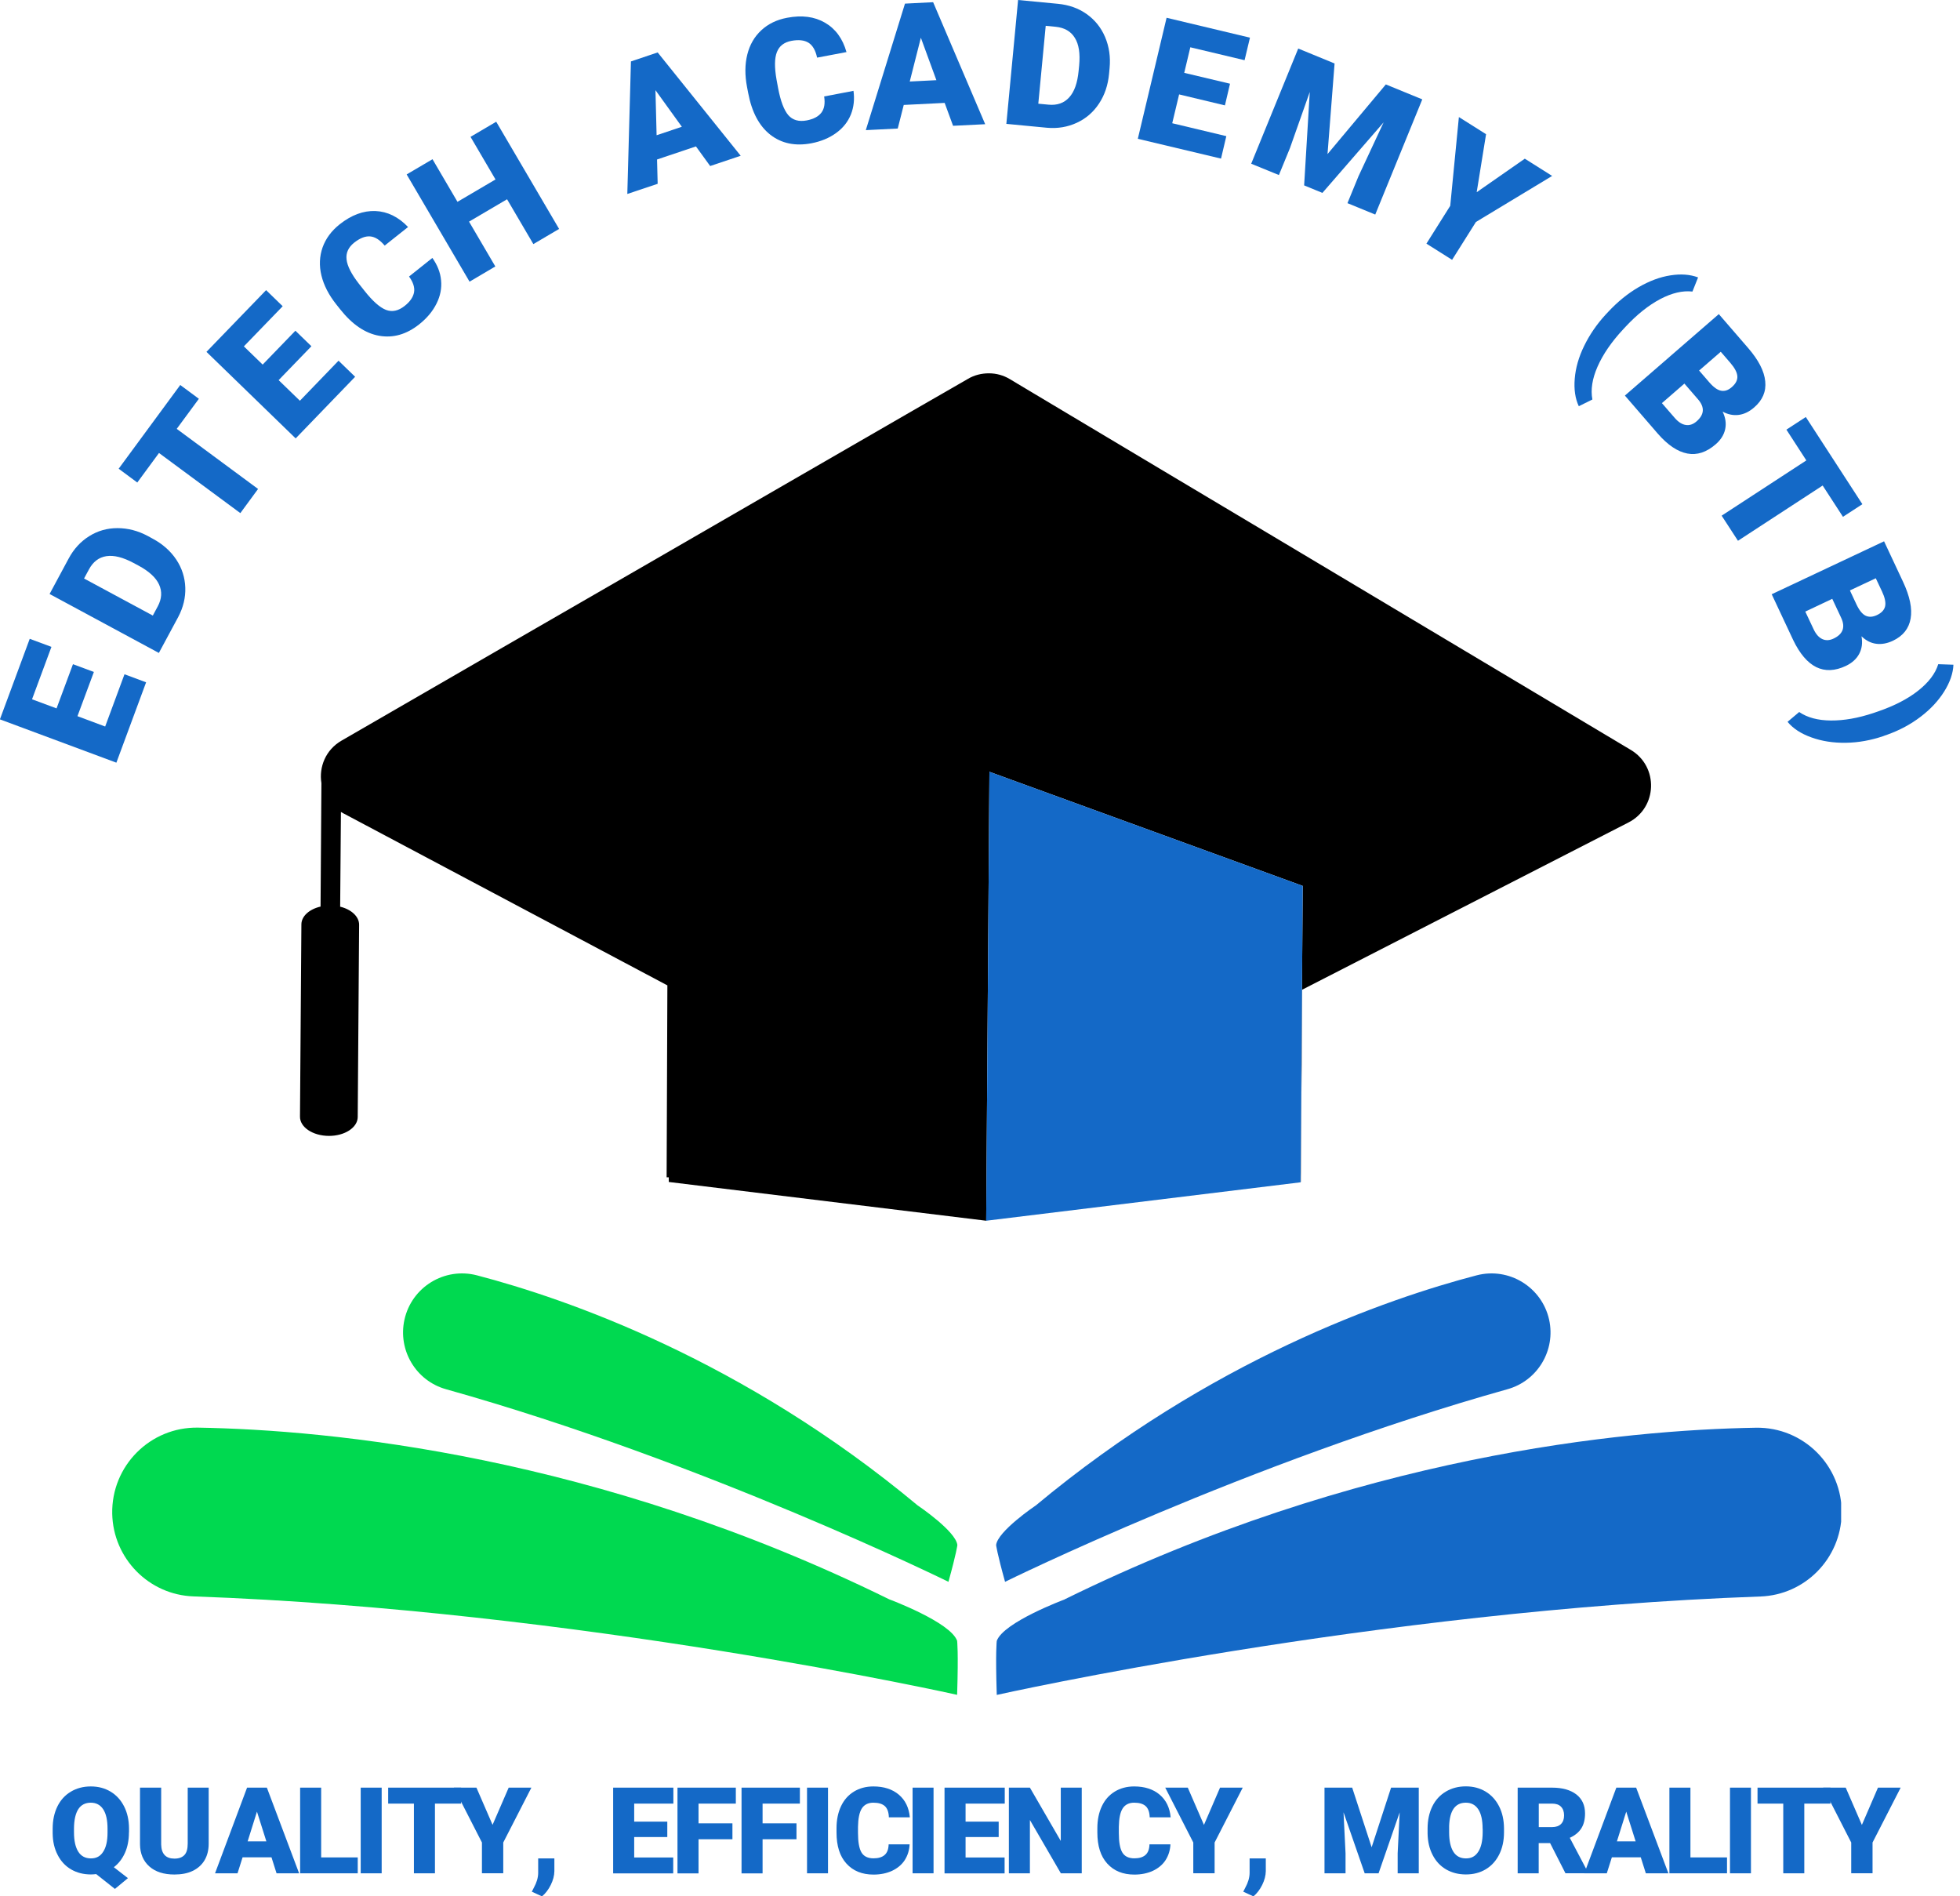 <svg width="184" height="178" viewBox="0 0 184 178" fill="none" xmlns="http://www.w3.org/2000/svg">
<g clip-path="url(#clip0_106_239)">
<path d="M152.875 77.201L122.248 92.895L122.116 110.54V110.944H122.096L122.298 83.154L92.884 72.442L92.581 114.582L62.783 110.944V110.51H62.581L62.652 92.491L32.197 76.322C32.126 76.282 32.065 76.252 32.005 76.211L31.934 85.104C32.975 85.357 33.723 86.034 33.713 86.812L33.582 104.85C33.572 105.841 32.358 106.629 30.862 106.619C29.355 106.609 28.152 105.8 28.162 104.81L28.294 86.772C28.294 85.993 29.042 85.337 30.093 85.094L30.174 73.503C29.932 72.007 30.559 70.38 32.075 69.511L47.232 60.75L61.61 52.453L71.368 46.814L85.736 38.517L90.862 35.566C91.469 35.203 92.156 35.041 92.834 35.041C93.521 35.041 94.199 35.223 94.805 35.587L95.493 36.001L109.861 44.581L119.619 50.401L133.987 58.981L153.097 70.39C155.726 71.957 155.605 75.807 152.875 77.201Z" fill="black"/>
<path d="M122.298 83.154L122.096 110.944V110.974L92.581 114.582L92.884 72.442L122.298 83.154Z" fill="#1469C7"/>
</g>
<g clip-path="url(#clip1_106_239)">
<path d="M8.813 63.073L7.272 67.222L9.873 68.193L11.687 63.289L13.716 64.044L10.925 71.587L-0.008 67.521L2.791 59.961L4.829 60.717L3.007 65.637L5.309 66.492L6.85 62.343L8.813 63.073Z" fill="#1469C7"/>
<path d="M14.917 61.289L4.655 55.754L6.436 52.443C6.924 51.531 7.571 50.825 8.374 50.327C9.177 49.821 10.064 49.572 11.024 49.572C11.994 49.572 12.946 49.813 13.874 50.311L14.346 50.568C15.282 51.074 16.019 51.73 16.549 52.526C17.079 53.323 17.361 54.203 17.394 55.149C17.427 56.095 17.203 57.016 16.731 57.912L14.909 61.297L14.917 61.289ZM7.894 54.302L14.346 57.779L14.81 56.916C15.191 56.202 15.232 55.522 14.934 54.867C14.636 54.211 13.982 53.614 12.988 53.082L12.54 52.842C11.546 52.311 10.701 52.095 9.989 52.203C9.277 52.311 8.73 52.734 8.341 53.464L7.894 54.294V54.302Z" fill="#1469C7"/>
<path d="M18.67 37.432L16.591 40.254L24.227 45.896L22.562 48.162L14.926 42.519L12.888 45.291L11.14 43.996L16.922 36.138L18.67 37.432Z" fill="#1469C7"/>
<path d="M40.586 24.205C41.058 24.869 41.34 25.566 41.406 26.305C41.481 27.043 41.34 27.773 40.984 28.487C40.627 29.209 40.089 29.856 39.36 30.437C38.159 31.391 36.908 31.748 35.592 31.516C34.283 31.284 33.057 30.454 31.93 29.026L31.574 28.578C30.862 27.682 30.398 26.778 30.174 25.857C29.951 24.936 29.992 24.064 30.282 23.226C30.58 22.396 31.11 21.674 31.881 21.06C32.991 20.181 34.109 19.766 35.244 19.807C36.378 19.857 37.397 20.355 38.308 21.309L36.113 23.052C35.658 22.512 35.202 22.222 34.738 22.189C34.275 22.156 33.786 22.355 33.247 22.778C32.701 23.218 32.461 23.741 32.535 24.355C32.601 24.969 32.991 25.732 33.695 26.637L34.208 27.284C34.978 28.263 35.658 28.86 36.229 29.084C36.809 29.309 37.397 29.184 37.993 28.711C38.499 28.313 38.789 27.881 38.871 27.433C38.946 26.985 38.789 26.487 38.399 25.956L40.586 24.214V24.205Z" fill="#1469C7"/>
<path d="M52.48 21.492L50.07 22.911L47.602 18.704L44.032 20.803L46.5 25.01L44.081 26.438L38.176 16.372L40.603 14.945L42.947 18.944L46.517 16.845L44.172 12.845L46.583 11.426L52.489 21.492H52.48Z" fill="#1469C7"/>
<path d="M65.335 13.742L61.682 14.97L61.74 17.252L58.891 18.206L59.231 5.767L61.74 4.921L69.535 14.621L66.669 15.584L65.327 13.733L65.335 13.742ZM61.633 12.696L64.01 11.899L61.533 8.464L61.641 12.704L61.633 12.696Z" fill="#1469C7"/>
<path d="M80.12 8.505C80.236 9.31 80.153 10.057 79.88 10.746C79.598 11.435 79.143 12.015 78.497 12.48C77.851 12.953 77.072 13.277 76.161 13.451C74.653 13.733 73.378 13.468 72.326 12.655C71.274 11.833 70.578 10.53 70.239 8.738L70.131 8.174C69.916 7.053 69.924 6.033 70.156 5.112C70.388 4.191 70.827 3.435 71.473 2.838C72.119 2.24 72.922 1.85 73.891 1.668C75.283 1.402 76.467 1.56 77.453 2.133C78.439 2.705 79.11 3.626 79.466 4.888L76.708 5.41C76.558 4.713 76.285 4.249 75.896 4.008C75.507 3.767 74.977 3.709 74.297 3.834C73.61 3.966 73.154 4.315 72.931 4.896C72.707 5.468 72.699 6.323 72.897 7.46L73.047 8.273C73.278 9.493 73.602 10.339 74.007 10.812C74.413 11.277 74.993 11.443 75.739 11.302C76.376 11.177 76.832 10.937 77.105 10.58C77.387 10.215 77.47 9.709 77.37 9.053L80.112 8.53L80.12 8.505Z" fill="#1469C7"/>
<path d="M88.685 9.659L84.841 9.85L84.278 12.065L81.28 12.215L84.957 0.34L87.6 0.207L92.487 11.659L89.472 11.808L88.685 9.667V9.659ZM85.405 7.651L87.906 7.526L86.448 3.543L85.405 7.651Z" fill="#1469C7"/>
<path d="M94.474 11.626L95.576 0L99.312 0.357C100.339 0.456 101.241 0.772 102.012 1.319C102.782 1.867 103.362 2.581 103.743 3.477C104.124 4.373 104.265 5.344 104.165 6.398L104.116 6.929C104.016 7.991 103.701 8.929 103.171 9.725C102.641 10.53 101.946 11.128 101.084 11.526C100.223 11.924 99.287 12.082 98.284 11.991L94.466 11.626H94.474ZM98.168 2.431L97.473 9.734L98.442 9.825C99.245 9.9 99.891 9.675 100.372 9.144C100.86 8.613 101.15 7.784 101.258 6.655L101.308 6.149C101.415 5.029 101.283 4.157 100.902 3.552C100.529 2.938 99.924 2.597 99.105 2.514L98.168 2.423V2.431Z" fill="#1469C7"/>
<path d="M114.991 9.891L110.692 8.862L110.046 11.567L115.124 12.779L114.627 14.887L106.816 13.028L109.516 1.668L117.343 3.535L116.838 5.651L111.744 4.439L111.173 6.838L115.471 7.858L114.991 9.9V9.891Z" fill="#1469C7"/>
<path d="M125.287 5.958L124.624 14.463L130.099 7.925L133.52 9.327L129.105 20.139L126.496 19.069L127.531 16.546L129.892 11.484L124.144 18.106L122.429 17.401L122.959 8.63L121.095 13.908L120.06 16.43L117.459 15.368L121.874 4.556L125.287 5.958Z" fill="#1469C7"/>
<path d="M150.972 29.275C151.858 28.321 152.811 27.549 153.821 26.96C154.84 26.371 155.834 25.998 156.811 25.848C157.789 25.691 158.658 25.757 159.412 26.039L158.882 27.367C157.963 27.259 156.952 27.5 155.859 28.072C154.765 28.653 153.68 29.516 152.612 30.661L152.372 30.918C151.278 32.097 150.483 33.258 149.978 34.404C149.473 35.549 149.315 36.578 149.489 37.499L148.214 38.129C147.874 37.407 147.75 36.544 147.833 35.54C147.915 34.536 148.205 33.516 148.711 32.478C149.216 31.441 149.878 30.462 150.715 29.549L150.963 29.284L150.972 29.275Z" fill="#1469C7"/>
<path d="M152.546 37.125L161.358 29.483L164.1 32.653C165.086 33.789 165.624 34.835 165.715 35.789C165.815 36.744 165.467 37.565 164.672 38.246C164.216 38.644 163.736 38.876 163.23 38.943C162.725 39.009 162.22 38.909 161.715 38.636C161.988 39.2 162.071 39.748 161.955 40.287C161.839 40.818 161.541 41.291 161.06 41.706C160.199 42.453 159.313 42.743 158.402 42.569C157.49 42.395 156.571 41.781 155.635 40.71L152.537 37.125H152.546ZM158.128 36.005L156.016 37.839L157.225 39.233C157.557 39.615 157.905 39.839 158.252 39.889C158.609 39.947 158.94 39.831 159.263 39.557C160 38.918 160.05 38.237 159.42 37.499L158.128 36.005ZM159.52 34.794L160.481 35.906C160.886 36.37 161.259 36.627 161.59 36.677C161.93 36.735 162.253 36.619 162.576 36.337C162.949 36.013 163.123 35.673 163.098 35.316C163.073 34.959 162.858 34.545 162.444 34.063L161.541 33.018L159.503 34.785L159.52 34.794Z" fill="#1469C7"/>
<path d="M173.013 48.51L171.107 45.573L163.156 50.759L161.624 48.402L169.575 43.216L167.703 40.328L169.525 39.142L174.835 47.324L173.013 48.51Z" fill="#1469C7"/>
<path d="M166.32 55.779L176.872 50.809L178.653 54.609C179.291 55.97 179.531 57.123 179.365 58.061C179.2 59.007 178.645 59.696 177.701 60.144C177.154 60.401 176.632 60.492 176.127 60.426C175.622 60.36 175.166 60.119 174.752 59.721C174.868 60.343 174.793 60.891 174.537 61.372C174.28 61.853 173.866 62.227 173.294 62.501C172.259 62.99 171.331 63.023 170.503 62.617C169.675 62.202 168.954 61.355 168.341 60.078L166.328 55.788L166.32 55.779ZM172.002 56.211L169.476 57.406L170.263 59.074C170.478 59.53 170.751 59.837 171.074 59.986C171.397 60.136 171.754 60.119 172.135 59.937C173.013 59.522 173.253 58.874 172.847 57.995L172.01 56.211H172.002ZM173.667 55.422L174.288 56.75C174.553 57.306 174.843 57.655 175.149 57.796C175.456 57.937 175.804 57.92 176.193 57.738C176.64 57.53 176.897 57.248 176.972 56.9C177.046 56.551 176.947 56.086 176.682 55.522L176.094 54.277L173.659 55.422H173.667Z" fill="#1469C7"/>
<path d="M176.839 69.081C175.655 69.487 174.47 69.703 173.286 69.72C172.101 69.737 171.025 69.57 170.047 69.214C169.07 68.865 168.324 68.376 167.811 67.753L168.904 66.832C169.666 67.355 170.66 67.621 171.886 67.629C173.112 67.637 174.429 67.405 175.854 66.932L176.317 66.774C177.833 66.251 179.092 65.604 180.069 64.832C181.047 64.061 181.685 63.231 181.958 62.343L183.383 62.393C183.35 63.198 183.06 64.036 182.521 64.899C181.983 65.762 181.246 66.558 180.31 67.272C179.374 67.986 178.338 68.542 177.179 68.957L176.847 69.073L176.839 69.081Z" fill="#1469C7"/>
<path d="M29.23 32.503L26.157 35.681L28.154 37.615L31.781 33.856L33.339 35.366L27.756 41.15L19.382 33.026L24.981 27.234L26.538 28.744L22.894 32.512L24.658 34.221L27.731 31.043L29.23 32.495V32.503Z" fill="#1469C7"/>
<path d="M138.63 18.04L143.145 14.895L145.712 16.513L138.556 20.836L136.319 24.388L133.909 22.869L136.145 19.318L136.957 10.987L139.508 12.596L138.63 18.032V18.04Z" fill="#1469C7"/>
</g>
<g clip-path="url(#clip2_106_239)">
<path d="M12.104 171.985C12.104 172.731 11.975 173.377 11.724 173.93C11.473 174.483 11.127 174.929 10.686 175.262L12.009 176.288L10.788 177.301L9.03 175.908C8.867 175.928 8.697 175.942 8.534 175.942C7.835 175.942 7.218 175.782 6.675 175.469C6.132 175.149 5.711 174.696 5.413 174.11C5.107 173.523 4.951 172.844 4.944 172.078V171.651C4.944 170.859 5.094 170.166 5.385 169.566C5.677 168.967 6.098 168.501 6.648 168.174C7.191 167.848 7.815 167.681 8.521 167.681C9.227 167.681 9.831 167.841 10.38 168.167C10.923 168.494 11.344 168.954 11.649 169.553C11.955 170.153 12.104 170.839 12.111 171.612V171.985H12.104ZM10.095 171.645C10.095 170.845 9.96 170.239 9.688 169.826C9.417 169.413 9.03 169.207 8.521 169.207C8.012 169.207 7.605 169.413 7.347 169.82C7.089 170.226 6.953 170.825 6.946 171.612V171.985C6.946 172.777 7.082 173.383 7.347 173.803C7.611 174.223 8.012 174.436 8.534 174.436C9.057 174.436 9.423 174.23 9.688 173.81C9.96 173.397 10.095 172.797 10.095 172.018V171.645Z" fill="#1469C7"/>
<path d="M19.59 167.794V173.057C19.59 173.657 19.461 174.17 19.203 174.609C18.945 175.042 18.572 175.375 18.09 175.608C17.608 175.842 17.031 175.948 16.373 175.948C15.375 175.948 14.588 175.695 14.018 175.189C13.448 174.682 13.149 173.983 13.143 173.104V167.794H15.131V173.137C15.151 174.016 15.572 174.456 16.38 174.456C16.787 174.456 17.099 174.343 17.309 174.123C17.52 173.903 17.622 173.543 17.622 173.044V167.794H19.597H19.59Z" fill="#1469C7"/>
<path d="M25.48 174.336H22.773L22.298 175.835H20.187L23.194 167.794H25.053L28.08 175.835H25.962L25.487 174.336H25.48ZM23.248 172.837H25.006L24.123 170.046L23.248 172.837Z" fill="#1469C7"/>
<path d="M30.15 174.343H33.584V175.835H28.175V167.794H30.15V174.343Z" fill="#1469C7"/>
<path d="M35.83 175.835H33.862V167.794H35.83V175.835Z" fill="#1469C7"/>
<path d="M43.288 169.293H40.832V175.835H38.857V169.293H36.441V167.794H43.288V169.293Z" fill="#1469C7"/>
<path d="M46.241 171.285L47.754 167.794H49.885L47.245 172.944V175.828H45.243V172.944L42.61 167.794H44.727L46.241 171.285Z" fill="#1469C7"/>
<path d="M50.883 178L49.926 177.56L50.116 177.187C50.38 176.708 50.516 176.255 50.523 175.815V174.436H52.043V175.635C52.036 176.061 51.921 176.488 51.704 176.927C51.487 177.367 51.209 177.727 50.876 178.007L50.883 178Z" fill="#1469C7"/>
<path d="M62.644 172.431H59.536V174.349H63.2V175.842H57.561V167.794H63.214V169.293H59.536V170.985H62.644V172.424V172.431Z" fill="#1469C7"/>
<path d="M68.759 172.637H65.576V175.842H63.601V167.794H69.078V169.293H65.576V171.145H68.759V172.637Z" fill="#1469C7"/>
<path d="M74.772 172.637H71.589V175.842H69.614V167.794H75.091V169.293H71.589V171.145H74.772V172.637Z" fill="#1469C7"/>
<path d="M77.731 175.835H75.762V167.794H77.731V175.835Z" fill="#1469C7"/>
<path d="M85.392 173.117C85.365 173.677 85.209 174.17 84.931 174.603C84.653 175.029 84.252 175.362 83.743 175.602C83.234 175.835 82.657 175.955 82.006 175.955C80.927 175.955 80.085 175.608 79.461 174.922C78.837 174.236 78.531 173.264 78.531 172.005V171.605C78.531 170.819 78.674 170.126 78.952 169.54C79.23 168.947 79.631 168.494 80.16 168.167C80.683 167.848 81.293 167.681 81.986 167.681C82.977 167.681 83.777 167.941 84.381 168.454C84.985 168.967 85.331 169.673 85.413 170.579H83.445C83.431 170.093 83.302 169.74 83.065 169.526C82.827 169.313 82.468 169.207 81.986 169.207C81.504 169.207 81.137 169.387 80.907 169.746C80.676 170.106 80.561 170.686 80.547 171.472V172.038C80.547 172.897 80.656 173.51 80.873 173.876C81.09 174.243 81.47 174.429 82.006 174.429C82.461 174.429 82.807 174.323 83.044 174.116C83.282 173.91 83.411 173.577 83.424 173.117H85.386H85.392Z" fill="#1469C7"/>
<path d="M87.639 175.835H85.671V167.794H87.639V175.835Z" fill="#1469C7"/>
<path d="M93.754 172.431H90.645V174.349H94.31V175.842H88.67V167.794H94.324V169.293H90.645V170.985H93.754V172.424V172.431Z" fill="#1469C7"/>
<path d="M101.551 175.835H99.59L96.685 170.832V175.835H94.71V167.794H96.685L99.583 172.797V167.794H101.551V175.835Z" fill="#1469C7"/>
<path d="M109.879 173.117C109.851 173.677 109.695 174.17 109.417 174.603C109.139 175.029 108.738 175.362 108.229 175.602C107.72 175.835 107.144 175.955 106.492 175.955C105.413 175.955 104.571 175.608 103.947 174.922C103.323 174.236 103.017 173.264 103.017 172.005V171.605C103.017 170.819 103.16 170.126 103.438 169.54C103.716 168.947 104.117 168.494 104.646 168.167C105.169 167.848 105.779 167.681 106.472 167.681C107.462 167.681 108.263 167.941 108.867 168.454C109.471 168.967 109.817 169.673 109.899 170.579H107.931C107.917 170.093 107.788 169.74 107.551 169.526C107.313 169.313 106.954 169.207 106.472 169.207C105.99 169.207 105.623 169.387 105.393 169.746C105.162 170.106 105.046 170.686 105.033 171.472V172.038C105.033 172.897 105.141 173.51 105.359 173.876C105.576 174.243 105.956 174.429 106.492 174.429C106.947 174.429 107.293 174.323 107.53 174.116C107.768 173.91 107.897 173.577 107.91 173.117H109.872H109.879Z" fill="#1469C7"/>
<path d="M113.027 171.285L114.534 167.794H116.665L114.025 172.944V175.828H112.023V172.944L109.39 167.794H111.507L113.021 171.285H113.027Z" fill="#1469C7"/>
<path d="M117.67 178L116.713 177.56L116.903 177.187C117.167 176.708 117.303 176.255 117.31 175.815V174.436H118.83V175.635C118.823 176.061 118.708 176.488 118.491 176.927C118.274 177.367 117.995 177.727 117.663 178.007L117.67 178Z" fill="#1469C7"/>
<path d="M126.94 167.794L128.766 173.39L130.591 167.794H133.19V175.835H131.209V173.956L131.399 170.113L129.417 175.835H128.114L126.126 170.106L126.316 173.956V175.835H124.341V167.794H126.933H126.94Z" fill="#1469C7"/>
<path d="M141.192 171.985C141.192 172.771 141.043 173.463 140.744 174.063C140.445 174.663 140.025 175.129 139.482 175.455C138.939 175.782 138.314 175.942 137.615 175.942C136.916 175.942 136.299 175.782 135.756 175.469C135.22 175.155 134.792 174.703 134.493 174.116C134.188 173.53 134.032 172.857 134.018 172.098V171.645C134.018 170.859 134.168 170.159 134.46 169.56C134.751 168.96 135.179 168.494 135.729 168.167C136.278 167.841 136.903 167.674 137.602 167.674C138.301 167.674 138.912 167.834 139.461 168.161C140.004 168.487 140.425 168.947 140.73 169.546C141.036 170.146 141.185 170.832 141.192 171.605V171.978V171.985ZM139.183 171.645C139.183 170.845 139.047 170.239 138.776 169.826C138.504 169.413 138.118 169.207 137.609 169.207C136.618 169.207 136.095 169.933 136.041 171.392V171.985C136.041 172.771 136.17 173.377 136.434 173.803C136.699 174.23 137.1 174.436 137.622 174.436C138.145 174.436 138.504 174.23 138.776 173.81C139.047 173.397 139.183 172.797 139.19 172.018V171.645H139.183Z" fill="#1469C7"/>
<path d="M145.515 172.997H144.449V175.835H142.475V167.794H145.698C146.669 167.794 147.429 168.008 147.978 168.427C148.528 168.854 148.8 169.446 148.8 170.219C148.8 170.779 148.684 171.245 148.453 171.611C148.223 171.978 147.863 172.278 147.368 172.504L149.078 175.748V175.828H146.96L145.515 172.99V172.997ZM144.449 171.498H145.698C146.071 171.498 146.356 171.398 146.546 171.205C146.736 171.012 146.832 170.745 146.832 170.399C146.832 170.053 146.736 169.78 146.546 169.586C146.356 169.386 146.071 169.293 145.705 169.293H144.456V171.505L144.449 171.498Z" fill="#1469C7"/>
<path d="M154.025 174.336H151.317L150.842 175.835H148.732L151.738 167.794H153.598L156.625 175.835H154.507L154.032 174.336H154.025ZM151.792 172.837H153.55L152.668 170.046L151.792 172.837Z" fill="#1469C7"/>
<path d="M158.694 174.343H162.128V175.835H156.72V167.794H158.694V174.343Z" fill="#1469C7"/>
<path d="M164.375 175.835H162.407V167.794H164.375V175.835Z" fill="#1469C7"/>
<path d="M171.84 169.293H169.383V175.835H167.408V169.293H164.992V167.794H171.84V169.293Z" fill="#1469C7"/>
<path d="M174.792 171.285L176.299 167.794H178.43L175.79 172.944V175.828H173.788V172.944L171.155 167.794H173.272L174.785 171.285H174.792Z" fill="#1469C7"/>
</g>
<g clip-path="url(#clip3_106_239)">
<path d="M99.943 150.122C127.466 136.583 152.443 134.222 164.833 134.011C169.323 133.932 172.976 137.599 172.891 142.09C172.805 146.291 169.455 149.707 165.255 149.852C129.134 151.131 93.574 159.091 93.574 159.091C93.442 154.996 93.574 154.02 93.574 154.02C94.194 152.266 99.943 150.129 99.943 150.129" fill="#1469C7"/>
<path d="M97.2 141.338C113.665 127.614 130.235 121.897 138.623 119.707C141.656 118.916 144.742 120.802 145.428 123.868C146.061 126.737 144.353 129.606 141.517 130.397C117.193 137.216 94.352 148.474 94.352 148.474C93.587 145.717 93.514 145.025 93.514 145.025C93.646 143.732 97.2 141.331 97.2 141.331" fill="#1469C7"/>
<path d="M83.483 150.12C55.96 136.581 30.983 134.213 18.593 134.002C14.102 133.923 10.45 137.59 10.535 142.081C10.621 146.282 13.971 149.698 18.171 149.843C54.292 151.122 89.852 159.082 89.852 159.082C89.984 154.987 89.852 154.011 89.852 154.011C89.232 152.256 83.483 150.12 83.483 150.12Z" fill="#00D950"/>
<path d="M86.189 141.338C69.725 127.614 53.154 121.897 44.773 119.707C41.734 118.916 38.648 120.802 37.969 123.868C37.336 126.737 39.044 129.606 41.872 130.397C66.197 137.216 89.038 148.474 89.038 148.474C89.803 145.717 89.875 145.025 89.875 145.025C89.743 143.732 86.189 141.331 86.189 141.331" fill="#00D950"/>
</g>
<defs>
<clipPath id="clip0_106_239">
<rect width="126.836" height="79.541" fill="white" transform="translate(28.162 35.041)"/>
</clipPath>
<clipPath id="clip1_106_239">
<rect width="183.374" height="71.587" fill="white"/>
</clipPath>
<clipPath id="clip2_106_239">
<rect width="173.485" height="10.319" fill="white" transform="translate(4.944 167.681)"/>
</clipPath>
<clipPath id="clip3_106_239">
<rect width="162.307" height="39.556" fill="white" transform="translate(10.534 119.527)"/>
</clipPath>
</defs>
</svg>
